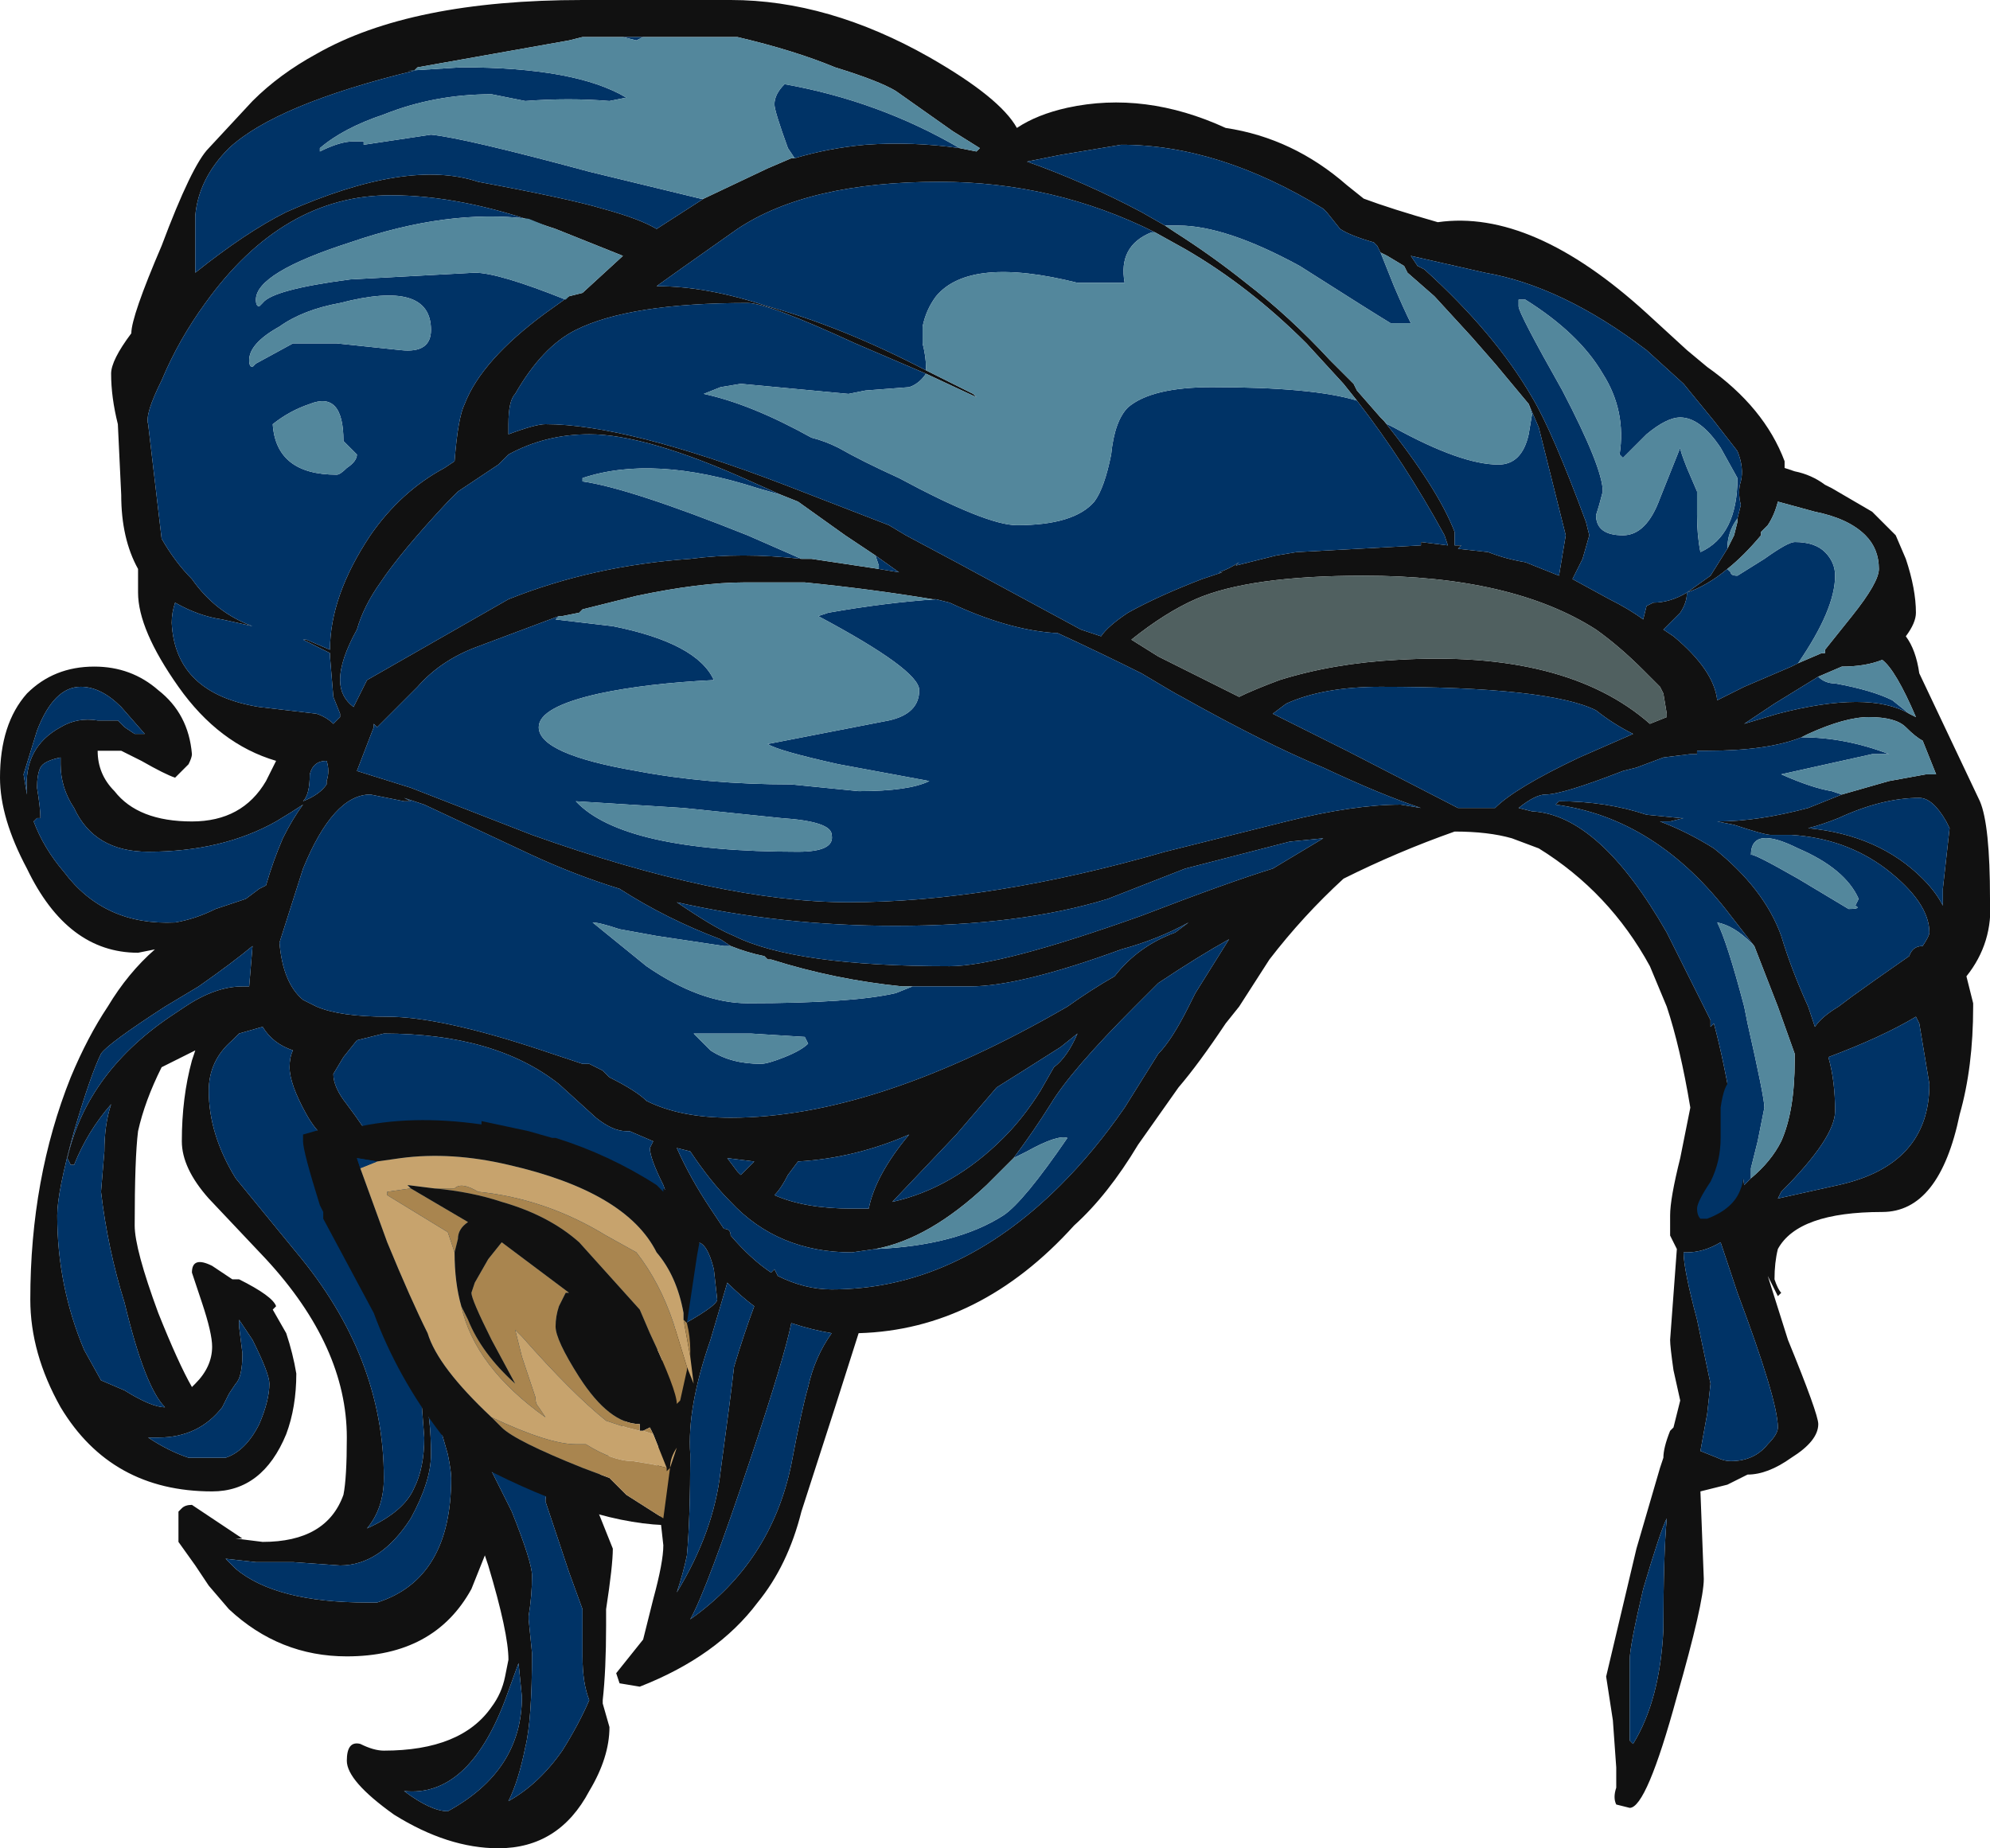 <?xml version="1.0" encoding="UTF-8" standalone="no"?>
<svg xmlns:ffdec="https://www.free-decompiler.com/flash" xmlns:xlink="http://www.w3.org/1999/xlink" ffdec:objectType="frame" height="192.15px" width="206.85px" xmlns="http://www.w3.org/2000/svg">
  <g transform="matrix(1.0, 0.0, 0.0, 1.0, 107.45, 142.45)">
    <use ffdec:characterId="221" height="27.45" transform="matrix(7.0, 0.0, 0.0, 7.0, -107.45, -142.45)" width="29.55" xlink:href="#shape0"/>
  </g>
  <defs>
    <g id="shape0" transform="matrix(1.0, 0.0, 0.0, 1.0, 15.35, 20.35)">
      <path d="M-6.1 -19.8 L-6.7 -19.8 -6.9 -19.75 -9.15 -19.35 -9.2 -19.3 Q-11.25 -18.8 -11.95 -18.15 -12.4 -17.7 -12.45 -17.15 L-12.45 -16.3 Q-11.7 -16.9 -11.1 -17.2 -9.3 -18.0 -8.25 -17.65 -6.9 -17.4 -6.4 -17.25 -5.85 -17.1 -5.6 -16.95 L-4.9 -17.4 -3.95 -17.85 -3.6 -18.0 -3.55 -18.0 Q-3.05 -18.15 -2.5 -18.2 -1.8 -18.25 -1.1 -18.15 L-0.85 -18.1 -0.8 -18.15 -1.2 -18.4 -2.05 -19.0 Q-2.3 -19.15 -2.95 -19.35 -3.55 -19.6 -4.4 -19.8 L-5.8 -19.8 -6.1 -19.8 M-7.25 -17.0 Q-8.5 -17.45 -9.55 -17.45 -11.15 -17.45 -12.3 -15.85 -12.7 -15.3 -12.95 -14.7 -13.2 -14.2 -13.15 -14.05 L-12.95 -12.35 Q-12.75 -12.0 -12.5 -11.75 -12.15 -11.25 -11.6 -11.05 L-12.05 -11.15 Q-12.4 -11.2 -12.75 -11.4 -12.8 -11.25 -12.8 -11.1 -12.75 -10.05 -11.5 -9.85 L-10.65 -9.75 Q-10.5 -9.7 -10.4 -9.6 L-10.3 -9.7 -10.3 -9.75 -10.4 -10.0 -10.45 -10.6 -10.45 -10.65 -10.85 -10.85 -10.8 -10.85 -10.45 -10.7 Q-10.45 -11.5 -9.85 -12.4 -9.4 -13.05 -8.75 -13.4 L-8.6 -13.5 Q-8.55 -14.15 -8.45 -14.35 -8.2 -15.0 -7.25 -15.7 L-6.9 -15.95 -6.7 -16.0 -6.1 -16.55 -7.1 -16.95 -7.25 -17.0 M-1.6 -14.8 L-2.65 -15.25 Q-3.95 -15.85 -4.25 -15.85 -6.0 -15.85 -6.8 -15.45 -7.3 -15.2 -7.7 -14.5 -7.8 -14.4 -7.8 -14.05 L-7.8 -13.9 Q-7.4 -14.05 -7.25 -14.05 -6.05 -14.05 -3.7 -13.15 L-2.15 -12.55 -1.9 -12.4 -1.15 -12.0 0.7 -11.0 1.0 -10.9 Q1.1 -11.05 1.4 -11.25 1.85 -11.5 2.5 -11.75 L2.8 -11.85 2.75 -11.85 Q2.9 -11.9 3.05 -12.0 L3.0 -11.95 3.6 -12.1 3.9 -12.15 5.75 -12.25 5.75 -12.3 6.15 -12.25 6.1 -12.4 Q5.5 -13.5 4.8 -14.4 L4.6 -14.65 4.05 -15.25 Q3.2 -16.1 2.25 -16.65 L1.8 -16.9 Q0.3 -17.65 -1.4 -17.65 -3.35 -17.65 -4.4 -16.95 L-5.25 -16.35 -5.6 -16.1 Q-4.85 -16.1 -3.95 -15.8 -2.85 -15.5 -1.6 -14.85 L-0.9 -14.5 -0.85 -14.45 -1.6 -14.8 M-6.6 1.9 L-6.45 2.15 -6.25 2.65 Q-6.25 2.9 -6.35 3.55 L-6.35 3.8 Q-6.35 4.45 -6.4 4.9 L-6.4 4.95 -6.3 5.3 Q-6.3 5.75 -6.6 6.25 -7.05 7.1 -7.95 7.1 -8.7 7.1 -9.5 6.6 -10.2 6.1 -10.2 5.8 -10.2 5.5 -10.0 5.55 -9.8 5.65 -9.65 5.65 -8.5 5.65 -8.05 5.0 -7.9 4.8 -7.85 4.55 L-7.8 4.3 Q-7.8 3.9 -8.1 2.9 L-8.15 2.75 Q-8.25 3.0 -8.35 3.25 -8.9 4.25 -10.2 4.25 -11.2 4.25 -11.95 3.55 L-12.25 3.2 -12.45 2.9 -12.7 2.55 -12.7 2.1 -12.65 2.05 Q-12.6 2.0 -12.5 2.0 L-11.75 2.5 -11.85 2.5 -11.45 2.55 Q-10.5 2.55 -10.25 1.85 -10.2 1.6 -10.2 1.0 -10.2 -0.35 -11.4 -1.65 L-12.25 -2.55 Q-12.65 -3.0 -12.65 -3.4 -12.65 -4.05 -12.5 -4.6 L-12.45 -4.75 -12.95 -4.5 Q-13.2 -4.0 -13.3 -3.55 -13.35 -3.15 -13.35 -2.15 -13.35 -1.8 -13.0 -0.85 -12.7 -0.1 -12.5 0.25 L-12.45 0.2 Q-12.2 -0.05 -12.2 -0.35 -12.2 -0.55 -12.35 -1.0 L-12.5 -1.45 Q-12.5 -1.7 -12.2 -1.55 L-11.9 -1.35 -11.8 -1.35 Q-11.3 -1.1 -11.25 -0.95 L-11.3 -0.9 -11.1 -0.55 Q-11.0 -0.25 -10.95 0.05 -10.95 0.55 -11.1 0.95 -11.45 1.8 -12.2 1.8 -13.7 1.8 -14.45 0.55 -14.9 -0.25 -14.9 -1.05 -14.9 -2.85 -14.3 -4.35 -14.05 -4.95 -13.75 -5.4 -13.45 -5.9 -13.05 -6.25 L-13.3 -6.2 Q-14.35 -6.2 -14.95 -7.45 -15.35 -8.2 -15.35 -8.8 -15.35 -9.6 -14.95 -10.05 -14.55 -10.45 -13.95 -10.45 -13.4 -10.45 -13.0 -10.1 -12.55 -9.75 -12.5 -9.15 -12.5 -9.1 -12.55 -9.0 L-12.75 -8.8 Q-12.9 -8.85 -13.25 -9.05 L-13.55 -9.2 -13.9 -9.2 Q-13.9 -8.85 -13.65 -8.6 -13.3 -8.15 -12.5 -8.15 -11.75 -8.15 -11.4 -8.75 L-11.25 -9.05 Q-12.1 -9.3 -12.7 -10.15 -13.3 -11.0 -13.3 -11.55 -13.3 -11.75 -13.3 -11.9 -13.55 -12.35 -13.55 -13.0 L-13.6 -14.05 Q-13.7 -14.45 -13.7 -14.8 -13.7 -15.0 -13.4 -15.4 -13.4 -15.65 -12.95 -16.7 -12.5 -17.9 -12.25 -18.15 L-11.6 -18.85 Q-11.2 -19.25 -10.65 -19.55 -9.25 -20.35 -6.7 -20.35 L-4.5 -20.35 Q-3.05 -20.35 -1.55 -19.5 -0.5 -18.9 -0.25 -18.45 0.05 -18.65 0.5 -18.75 1.65 -19.0 2.85 -18.45 3.85 -18.3 4.65 -17.6 L4.9 -17.4 Q5.3 -17.25 6.0 -17.05 7.4 -17.25 9.1 -15.7 L9.7 -15.15 10.0 -14.9 Q10.85 -14.3 11.15 -13.5 L11.15 -13.4 11.3 -13.35 Q11.55 -13.3 11.75 -13.15 L11.85 -13.1 12.45 -12.75 12.8 -12.4 12.95 -12.05 Q13.1 -11.6 13.1 -11.25 13.1 -11.1 12.95 -10.9 13.1 -10.7 13.15 -10.35 L14.05 -8.45 Q14.2 -8.1 14.2 -7.0 14.25 -6.35 13.85 -5.85 13.9 -5.65 13.95 -5.45 L13.95 -5.4 Q13.95 -4.5 13.75 -3.8 13.45 -2.35 12.6 -2.35 11.35 -2.35 11.05 -1.8 11.0 -1.6 11.0 -1.35 11.05 -1.2 11.1 -1.15 L11.05 -1.1 10.9 -1.4 11.2 -0.45 Q11.65 0.65 11.65 0.8 11.65 1.05 11.25 1.3 10.9 1.55 10.6 1.55 L10.3 1.7 9.9 1.8 9.95 3.1 Q9.95 3.45 9.55 4.85 9.1 6.5 8.85 6.5 L8.65 6.45 Q8.6 6.35 8.65 6.2 L8.65 5.9 8.6 5.2 8.5 4.55 8.95 2.65 9.3 1.45 9.35 1.3 Q9.35 1.15 9.45 0.9 L9.5 0.85 9.6 0.45 9.5 0.0 Q9.45 -0.35 9.45 -0.45 L9.55 -1.8 Q9.5 -1.9 9.45 -2.0 9.45 -2.15 9.45 -2.3 9.45 -2.55 9.6 -3.15 L9.75 -3.9 Q9.6 -4.8 9.4 -5.4 L9.15 -6.0 Q8.55 -7.1 7.5 -7.75 L7.1 -7.9 Q6.75 -8.0 6.25 -8.0 5.4 -7.7 4.6 -7.3 4.0 -6.75 3.5 -6.1 L3.05 -5.4 2.85 -5.15 Q2.45 -4.55 2.15 -4.2 L1.55 -3.35 Q1.1 -2.6 0.6 -2.15 -0.8 -0.6 -2.6 -0.55 L-2.95 0.55 -3.45 2.1 Q-3.65 2.9 -4.1 3.45 -4.7 4.25 -5.85 4.7 L-6.15 4.65 -6.2 4.5 -5.8 4.0 -5.65 3.4 Q-5.5 2.85 -5.5 2.6 L-5.6 1.7 -5.5 -0.5 -5.35 -0.6 Q-4.7 -0.95 -4.7 -1.05 L-4.75 -1.5 Q-4.85 -1.9 -5.0 -1.9 L-5.05 -1.9 Q-5.35 -2.3 -5.5 -2.75 -5.7 -3.15 -5.7 -3.3 L-5.65 -3.4 -6.0 -3.55 -6.05 -3.55 Q-6.25 -3.55 -6.5 -3.75 L-7.05 -4.25 Q-8.0 -5.0 -9.65 -5.0 L-10.05 -4.9 -10.25 -4.65 -10.4 -4.4 Q-10.4 -4.2 -10.2 -3.95 -9.9 -3.55 -9.8 -3.35 L-10.15 -3.25 Q-10.55 -3.35 -10.8 -3.8 -11.05 -4.25 -11.05 -4.5 -11.05 -4.65 -11.0 -4.75 -11.3 -4.85 -11.45 -5.1 L-11.8 -5.0 -11.9 -4.9 Q-12.25 -4.6 -12.25 -4.15 -12.25 -3.5 -11.85 -2.85 L-10.95 -1.75 Q-9.65 -0.2 -9.65 1.6 -9.65 2.05 -9.9 2.35 -9.35 2.1 -9.2 1.75 -9.05 1.45 -9.05 1.0 L-9.1 0.35 -9.05 0.35 Q-8.95 0.7 -8.95 1.25 -8.95 1.65 -9.25 2.2 -9.7 2.9 -10.3 2.9 L-11.0 2.85 -11.55 2.85 -12.0 2.8 -11.85 2.95 Q-11.25 3.45 -9.9 3.45 L-9.75 3.45 Q-8.65 3.1 -8.65 1.6 -8.65 1.5 -8.7 1.25 L-8.8 0.9 -8.05 1.5 Q-7.95 1.7 -7.75 2.1 -7.45 2.85 -7.45 3.05 -7.45 3.35 -7.5 3.65 L-7.5 3.7 -7.45 4.2 Q-7.45 5.2 -7.55 5.6 -7.65 6.1 -7.8 6.4 -7.35 6.15 -7.0 5.65 -6.75 5.25 -6.6 4.9 -6.7 4.65 -6.7 4.25 L-6.7 3.55 -6.9 3.0 -7.25 1.95 Q-7.25 1.7 -7.0 1.7 L-6.6 1.9 M-15.0 -8.85 L-14.95 -8.55 -14.95 -8.6 Q-15.0 -9.25 -14.45 -9.55 -14.2 -9.7 -13.9 -9.65 L-13.6 -9.65 -13.5 -9.55 -13.35 -9.45 -13.2 -9.45 -13.55 -9.85 Q-13.85 -10.15 -14.15 -10.15 -14.55 -10.15 -14.8 -9.5 L-15.0 -8.85 M-14.8 -8.2 L-14.85 -8.15 Q-14.7 -7.75 -14.4 -7.4 -13.8 -6.6 -12.75 -6.65 -12.45 -6.7 -12.15 -6.85 L-11.7 -7.0 -11.5 -7.15 -11.4 -7.2 Q-11.3 -7.55 -11.15 -7.9 -11.0 -8.2 -10.85 -8.4 -11.0 -8.3 -11.25 -8.15 -12.05 -7.7 -13.15 -7.7 -13.95 -7.7 -14.25 -8.35 -14.45 -8.65 -14.45 -9.0 L-14.45 -9.1 Q-14.7 -9.05 -14.75 -8.95 -14.8 -8.85 -14.8 -8.65 -14.75 -8.35 -14.75 -8.2 L-14.8 -8.2 M-12.6 -5.4 Q-12.15 -5.7 -11.75 -5.7 L-11.65 -5.7 -11.6 -6.3 Q-11.9 -6.05 -12.4 -5.7 L-12.9 -5.4 Q-13.75 -4.85 -13.85 -4.7 -14.0 -4.4 -14.25 -3.55 -14.5 -2.65 -14.5 -2.3 -14.5 -1.25 -14.1 -0.3 L-13.85 0.15 -13.5 0.3 Q-13.1 0.55 -12.9 0.55 -13.2 0.25 -13.5 -1.0 -13.75 -1.8 -13.85 -2.65 L-13.8 -3.25 Q-13.8 -3.65 -13.7 -3.95 -14.05 -3.55 -14.25 -3.05 L-14.3 -3.05 -14.35 -3.15 Q-14.05 -4.45 -12.75 -5.3 L-12.6 -5.4 M-11.75 -0.25 Q-11.75 0.1 -11.85 0.2 L-11.95 0.35 -12.05 0.55 Q-12.4 1.0 -13.0 1.0 L-13.15 1.0 Q-12.85 1.2 -12.55 1.3 L-12.0 1.3 Q-11.7 1.2 -11.5 0.8 -11.35 0.45 -11.35 0.2 -11.35 0.05 -11.6 -0.45 L-11.8 -0.75 -11.8 -0.65 -11.75 -0.25 M-2.3 -11.9 L-2.0 -11.85 -2.35 -12.1 -2.8 -12.4 -3.5 -12.9 -3.75 -13.0 -4.2 -13.2 Q-5.75 -13.9 -6.6 -13.9 -7.25 -13.9 -7.8 -13.6 L-7.95 -13.45 -8.55 -13.05 -8.7 -12.9 Q-9.4 -12.15 -9.7 -11.7 -9.95 -11.35 -10.05 -11.0 -10.3 -10.55 -10.3 -10.25 -10.3 -10.0 -10.1 -9.85 L-9.9 -10.25 -7.8 -11.45 Q-6.55 -11.95 -5.1 -12.05 -4.35 -12.15 -3.45 -12.05 L-3.3 -12.05 -2.3 -11.9 M-7.05 -11.2 L-8.25 -10.75 Q-8.8 -10.55 -9.15 -10.15 -9.6 -9.7 -9.75 -9.55 L-9.8 -9.6 -9.8 -9.55 -10.05 -8.9 -9.25 -8.65 -7.45 -7.95 Q-4.65 -6.95 -2.75 -6.95 -0.65 -6.95 1.95 -7.7 L3.75 -8.15 Q4.75 -8.4 5.45 -8.4 L5.75 -8.35 Q5.15 -8.55 4.3 -8.95 3.45 -9.3 2.2 -10.0 2.1 -10.05 1.6 -10.35 1.0 -10.65 0.35 -10.95 L0.3 -10.95 Q-0.4 -11.0 -1.25 -11.4 L-1.45 -11.45 -1.5 -11.45 Q-2.4 -11.6 -3.4 -11.7 L-4.3 -11.7 Q-4.95 -11.7 -5.9 -11.5 L-6.7 -11.3 -6.75 -11.25 -7.0 -11.2 -7.05 -11.2 M-10.5 -8.75 Q-10.45 -8.9 -10.5 -9.05 -10.7 -9.05 -10.75 -8.85 -10.75 -8.55 -10.85 -8.45 -10.6 -8.55 -10.5 -8.7 L-10.5 -8.75 M-4.5 -6.3 L-4.65 -6.4 Q-5.45 -6.7 -6.15 -7.15 -6.8 -7.35 -7.45 -7.65 L-9.05 -8.4 -9.35 -8.5 -9.25 -8.45 -9.35 -8.45 -9.85 -8.55 Q-10.4 -8.55 -10.85 -7.45 L-11.2 -6.35 Q-11.15 -5.75 -10.85 -5.5 L-10.65 -5.4 Q-10.3 -5.25 -9.6 -5.25 -8.8 -5.25 -7.3 -4.75 L-6.7 -4.55 -6.6 -4.55 -6.4 -4.45 -6.3 -4.35 Q-5.9 -4.15 -5.75 -4.0 -5.25 -3.75 -4.5 -3.75 -2.35 -3.75 0.5 -5.4 0.85 -5.65 1.2 -5.85 1.55 -6.3 2.1 -6.5 L2.3 -6.65 Q1.85 -6.4 1.3 -6.25 -0.2 -5.7 -0.95 -5.7 L-1.95 -5.7 Q-2.95 -5.8 -3.9 -6.1 L-3.95 -6.1 -4.0 -6.15 Q-4.25 -6.2 -4.5 -6.3 M-4.45 -6.45 Q-3.55 -6.0 -1.25 -6.0 -0.5 -6.0 1.6 -6.75 2.9 -7.25 3.55 -7.45 L4.3 -7.9 3.8 -7.85 2.25 -7.45 1.1 -7.0 Q-0.2 -6.6 -2.05 -6.6 -3.75 -6.6 -5.3 -6.95 L-5.15 -6.85 Q-4.7 -6.55 -4.45 -6.45 M-3.85 -2.6 Q-3.4 -2.4 -2.7 -2.4 L-2.45 -2.4 Q-2.35 -2.9 -1.85 -3.5 -2.65 -3.15 -3.5 -3.1 L-3.65 -2.9 Q-3.75 -2.7 -3.85 -2.6 M-4.4 -2.95 L-4.35 -2.9 -4.15 -3.1 -4.55 -3.15 -4.4 -2.95 M-2.35 -1.8 L-2.7 -1.75 Q-3.8 -1.75 -4.5 -2.5 -4.8 -2.8 -5.1 -3.25 L-5.3 -3.3 Q-5.1 -2.85 -4.8 -2.4 L-4.6 -2.1 Q-4.5 -2.1 -4.5 -2.0 -4.2 -1.65 -3.9 -1.45 L-3.85 -1.5 -3.8 -1.4 Q-3.4 -1.2 -3.0 -1.2 -1.15 -1.2 0.4 -2.75 0.9 -3.25 1.35 -3.9 L1.85 -4.7 Q2.05 -4.9 2.3 -5.4 L2.4 -5.6 2.9 -6.4 Q2.45 -6.15 1.85 -5.75 L1.5 -5.4 Q0.55 -4.45 0.25 -3.95 0.0 -3.55 -0.3 -3.15 L-0.7 -2.75 Q-1.55 -1.95 -2.35 -1.8 M-4.8 -0.45 Q-5.15 0.55 -5.1 1.25 -5.1 2.2 -5.15 2.75 -5.2 3.0 -5.3 3.3 -4.75 2.4 -4.65 1.5 -4.5 0.4 -4.45 -0.05 -4.3 -0.55 -4.15 -0.95 -4.35 -1.1 -4.55 -1.3 L-4.8 -0.45 M-3.6 -0.7 Q-3.7 -0.2 -4.2 1.3 -4.85 3.25 -5.1 3.7 -3.9 2.85 -3.6 1.4 -3.45 0.6 -3.35 0.25 -3.25 -0.2 -3.0 -0.55 -3.3 -0.6 -3.6 -0.7 M-2.1 -2.5 Q-1.2 -2.7 -0.45 -3.45 -0.15 -3.75 0.1 -4.15 L0.3 -4.5 Q0.5 -4.65 0.65 -5.0 L0.4 -4.8 Q-0.15 -4.45 -0.55 -4.2 L-1.15 -3.5 -2.1 -2.5 M5.15 -16.6 L5.1 -16.7 5.05 -16.75 Q4.7 -16.85 4.55 -16.95 L4.35 -17.2 4.3 -17.25 Q2.75 -18.2 1.3 -18.2 L0.4 -18.05 -0.1 -17.95 Q0.75 -17.65 1.6 -17.2 L1.95 -17.0 2.1 -16.9 Q2.65 -16.55 3.15 -16.15 3.8 -15.65 4.4 -15.0 L4.75 -14.65 4.8 -14.55 5.15 -14.15 5.2 -14.1 Q6.0 -13.1 6.25 -12.45 L6.25 -12.25 6.35 -12.25 6.3 -12.2 6.75 -12.15 Q7.0 -12.05 7.3 -12.0 L7.8 -11.8 7.9 -12.4 7.5 -14.0 7.35 -14.35 6.85 -14.95 6.5 -15.35 5.95 -15.95 5.55 -16.3 5.5 -16.4 5.25 -16.55 5.15 -16.6 M10.45 -12.65 L10.5 -12.85 Q10.45 -13.05 10.5 -13.2 10.55 -13.4 10.45 -13.65 L10.1 -14.1 9.65 -14.65 9.1 -15.15 Q7.85 -16.1 6.7 -16.3 L5.6 -16.55 5.7 -16.4 5.8 -16.35 Q6.85 -15.4 7.4 -14.45 7.7 -13.95 8.2 -12.6 L8.25 -12.4 8.15 -12.05 8.0 -11.75 8.55 -11.45 Q8.85 -11.3 9.05 -11.15 L9.1 -11.35 9.2 -11.4 Q9.45 -11.4 9.7 -11.55 9.7 -11.4 9.6 -11.25 L9.35 -11.0 9.5 -10.9 Q10.1 -10.4 10.15 -9.95 L10.55 -10.15 11.25 -10.45 11.35 -10.5 11.7 -10.65 11.75 -10.65 11.75 -10.7 12.15 -11.2 Q12.55 -11.7 12.55 -11.9 12.55 -12.2 12.35 -12.4 12.1 -12.65 11.6 -12.75 L11.05 -12.9 Q11.0 -12.7 10.9 -12.55 L10.8 -12.45 10.8 -12.4 Q10.55 -12.1 10.3 -11.9 10.0 -11.65 9.7 -11.55 L10.05 -11.8 10.3 -12.2 10.4 -12.4 10.45 -12.6 10.45 -12.65 M8.45 -12.25 L8.45 -12.25 M6.85 -8.35 Q7.15 -8.65 8.1 -9.1 L8.9 -9.45 Q8.6 -9.6 8.35 -9.8 7.65 -10.15 5.15 -10.15 4.3 -10.15 3.75 -9.9 L3.55 -9.75 4.65 -9.2 6.3 -8.35 6.85 -8.35 M10.7 -6.3 L10.35 -6.75 Q9.25 -8.2 7.75 -8.4 L7.8 -8.45 Q8.5 -8.45 9.1 -8.25 L9.6 -8.2 9.65 -8.2 9.45 -8.15 9.3 -8.15 Q9.7 -8.0 10.1 -7.75 10.85 -7.15 11.1 -6.45 11.25 -5.95 11.5 -5.4 L11.6 -5.1 Q11.7 -5.25 11.95 -5.4 L12.15 -5.55 12.5 -5.8 13.0 -6.15 Q13.05 -6.3 13.2 -6.3 13.3 -6.45 13.3 -6.5 13.3 -6.95 12.65 -7.45 12.05 -7.9 11.25 -7.95 L10.95 -7.95 Q10.85 -7.95 10.4 -8.1 L10.15 -8.15 Q10.75 -8.15 11.5 -8.35 L12.0 -8.55 12.7 -8.75 13.25 -8.85 13.4 -8.85 13.2 -9.35 Q13.1 -9.4 12.95 -9.55 12.8 -9.7 12.4 -9.7 12.05 -9.7 11.5 -9.45 L11.4 -9.4 Q10.9 -9.2 10.0 -9.2 L9.85 -9.2 9.85 -9.15 9.75 -9.15 9.35 -9.1 8.95 -8.95 8.75 -8.9 Q7.85 -8.55 7.6 -8.55 7.45 -8.55 7.2 -8.35 L7.4 -8.3 Q8.4 -8.25 9.4 -6.5 L10.05 -5.2 10.05 -5.1 10.1 -5.15 Q10.25 -4.6 10.4 -3.7 L10.55 -2.75 10.65 -2.85 Q10.95 -3.1 11.1 -3.4 11.3 -3.85 11.3 -4.6 L11.3 -4.7 11.05 -5.4 10.7 -6.3 M11.65 -10.3 L11.0 -9.9 10.55 -9.6 11.05 -9.75 Q12.4 -10.1 13.0 -9.75 L13.1 -9.7 Q12.8 -10.4 12.6 -10.55 12.35 -10.45 12.0 -10.45 L11.65 -10.3 M9.35 -10.05 L9.3 -10.15 9.05 -10.4 Q8.7 -10.75 8.35 -11.0 7.1 -11.8 4.9 -11.8 3.2 -11.8 2.4 -11.45 1.95 -11.25 1.45 -10.85 L1.85 -10.6 3.05 -10.0 Q3.25 -10.1 3.65 -10.25 4.45 -10.5 5.4 -10.55 7.9 -10.7 9.15 -9.6 L9.4 -9.7 9.4 -9.75 9.35 -10.05 M11.05 -2.55 L11.95 -2.75 Q13.3 -3.05 13.3 -4.25 L13.15 -5.15 13.1 -5.25 Q12.6 -4.95 11.8 -4.65 11.9 -4.3 11.9 -3.85 11.9 -3.45 11.1 -2.65 L11.05 -2.55 M9.65 -1.75 Q9.65 -1.5 9.85 -0.75 L10.05 0.2 10.0 0.65 9.9 1.2 10.15 1.3 Q10.25 1.35 10.35 1.35 10.7 1.35 10.9 1.1 11.05 0.95 11.05 0.85 11.05 0.45 10.45 -1.15 L10.2 -1.9 Q9.95 -1.75 9.7 -1.75 L9.65 -1.75 M13.6 -8.05 L13.55 -8.15 Q13.35 -8.5 13.15 -8.5 12.6 -8.5 11.95 -8.2 11.7 -8.1 11.5 -8.05 12.55 -7.95 13.2 -7.3 13.4 -7.1 13.5 -6.9 L13.5 -7.15 13.6 -8.05 M9.05 3.25 Q8.85 4.1 8.85 4.3 L8.85 5.5 8.9 5.55 Q9.3 4.9 9.35 3.85 9.35 2.75 9.4 2.2 9.3 2.4 9.05 3.25 M-8.7 6.55 Q-7.6 5.95 -7.6 4.85 L-7.65 4.35 -7.85 4.9 Q-8.4 6.35 -9.35 6.25 -8.95 6.55 -8.7 6.55" fill="#111111" fill-rule="evenodd" stroke="none"/>
      <path d="M-9.2 -19.3 L-9.3 -19.3 -8.5 -19.35 Q-6.8 -19.35 -6.05 -18.9 L-6.3 -18.85 Q-6.9 -18.9 -7.55 -18.85 L-8.05 -18.95 Q-8.9 -18.95 -9.65 -18.65 -10.25 -18.45 -10.6 -18.15 L-10.6 -18.1 Q-10.3 -18.25 -10.1 -18.25 L-9.95 -18.25 -9.95 -18.2 -8.95 -18.35 Q-8.45 -18.3 -6.6 -17.8 L-4.95 -17.4 -4.9 -17.4 -5.6 -16.95 Q-5.85 -17.1 -6.4 -17.25 -6.9 -17.4 -8.25 -17.65 -9.3 -18.0 -11.1 -17.2 -11.7 -16.9 -12.45 -16.3 L-12.45 -17.15 Q-12.4 -17.7 -11.95 -18.15 -11.25 -18.8 -9.2 -19.3 M-3.55 -18.0 L-3.65 -18.15 Q-3.85 -18.7 -3.85 -18.8 -3.85 -18.95 -3.7 -19.1 -2.3 -18.85 -1.1 -18.15 -1.8 -18.25 -2.5 -18.2 -3.05 -18.15 -3.55 -18.0 M-5.8 -19.8 L-5.9 -19.75 -6.1 -19.8 -5.8 -19.8 M-7.25 -17.0 L-7.5 -17.1 Q-8.7 -17.25 -10.15 -16.75 -11.55 -16.3 -11.55 -15.9 -11.55 -15.8 -11.5 -15.8 L-11.45 -15.85 Q-11.3 -16.05 -10.15 -16.2 L-8.3 -16.3 Q-7.95 -16.3 -6.95 -15.9 L-6.9 -15.95 -7.25 -15.7 Q-8.2 -15.0 -8.45 -14.35 -8.55 -14.15 -8.6 -13.5 L-8.75 -13.4 Q-9.4 -13.05 -9.85 -12.4 -10.45 -11.5 -10.45 -10.7 L-10.8 -10.85 -10.85 -10.85 -10.45 -10.65 -10.45 -10.6 -10.4 -10.0 -10.3 -9.75 -10.3 -9.7 -10.4 -9.6 Q-10.5 -9.7 -10.65 -9.75 L-11.5 -9.85 Q-12.75 -10.05 -12.8 -11.1 -12.8 -11.25 -12.75 -11.4 -12.4 -11.2 -12.05 -11.15 L-11.6 -11.05 Q-12.15 -11.25 -12.5 -11.75 -12.75 -12.0 -12.95 -12.35 L-13.15 -14.05 Q-13.2 -14.2 -12.95 -14.7 -12.7 -15.3 -12.3 -15.85 -11.15 -17.45 -9.55 -17.45 -8.5 -17.45 -7.25 -17.0 M-10.3 -15.85 Q-10.85 -15.75 -11.2 -15.5 -11.65 -15.25 -11.65 -15.0 -11.65 -14.9 -11.6 -14.9 L-11.55 -14.95 -11.0 -15.25 -10.35 -15.25 -9.4 -15.15 Q-8.95 -15.1 -8.95 -15.45 -8.95 -16.2 -10.3 -15.85 M4.8 -14.4 Q5.5 -13.5 6.1 -12.4 L6.15 -12.25 5.75 -12.3 5.75 -12.25 3.9 -12.15 3.6 -12.1 3.0 -11.95 3.05 -12.0 Q2.9 -11.9 2.75 -11.85 L2.8 -11.85 2.5 -11.75 Q1.85 -11.5 1.4 -11.25 1.1 -11.05 1.0 -10.9 L0.7 -11.0 -1.15 -12.0 -1.9 -12.4 -2.15 -12.55 -3.7 -13.15 Q-6.05 -14.05 -7.25 -14.05 -7.4 -14.05 -7.8 -13.9 L-7.8 -14.05 Q-7.8 -14.4 -7.7 -14.5 -7.3 -15.2 -6.8 -15.45 -6.0 -15.85 -4.25 -15.85 -3.95 -15.85 -2.65 -15.25 L-1.6 -14.8 Q-1.7 -14.65 -1.85 -14.6 L-2.5 -14.55 -2.75 -14.5 -4.35 -14.65 -4.65 -14.6 -4.9 -14.5 Q-4.2 -14.35 -3.3 -13.85 -3.1 -13.8 -2.9 -13.7 -2.55 -13.5 -2.0 -13.25 -0.7 -12.55 -0.25 -12.55 0.6 -12.55 0.9 -12.9 1.05 -13.1 1.15 -13.6 1.2 -14.1 1.4 -14.3 1.75 -14.6 2.65 -14.6 4.15 -14.6 4.8 -14.4 M-1.6 -14.85 Q-2.85 -15.5 -3.95 -15.8 -4.85 -16.1 -5.6 -16.1 L-5.25 -16.35 -4.4 -16.95 Q-3.35 -17.65 -1.4 -17.65 0.3 -17.65 1.8 -16.9 L1.75 -16.9 Q1.25 -16.7 1.35 -16.15 L0.65 -16.15 Q-0.95 -16.55 -1.45 -15.95 -1.6 -15.75 -1.65 -15.5 L-1.65 -15.25 Q-1.6 -15.05 -1.6 -14.9 L-1.6 -14.85 M-5.5 -0.5 L-6.6 1.9 -7.0 1.7 Q-7.25 1.7 -7.25 1.95 L-6.9 3.0 -6.7 3.55 -6.7 4.25 Q-6.7 4.65 -6.6 4.9 -6.75 5.25 -7.0 5.65 -7.35 6.15 -7.8 6.4 -7.65 6.1 -7.55 5.6 -7.45 5.2 -7.45 4.2 L-7.5 3.7 -7.5 3.65 Q-7.45 3.35 -7.45 3.05 -7.45 2.85 -7.75 2.1 -7.95 1.7 -8.05 1.5 L-8.8 0.9 -8.7 1.25 Q-8.65 1.5 -8.65 1.6 -8.65 3.1 -9.75 3.45 L-9.9 3.45 Q-11.25 3.45 -11.85 2.95 L-12.0 2.8 -11.55 2.85 -11.0 2.85 -10.3 2.9 Q-9.7 2.9 -9.25 2.2 -8.95 1.65 -8.95 1.25 -8.95 0.7 -9.05 0.35 L-9.1 0.35 -9.05 1.0 Q-9.05 1.45 -9.2 1.75 -9.35 2.1 -9.9 2.35 -9.65 2.05 -9.65 1.6 -9.65 -0.2 -10.95 -1.75 L-11.85 -2.85 Q-12.25 -3.5 -12.25 -4.15 -12.25 -4.6 -11.9 -4.9 L-11.8 -5.0 -11.45 -5.1 Q-11.3 -4.85 -11.0 -4.75 -11.05 -4.65 -11.05 -4.5 -11.05 -4.25 -10.8 -3.8 -10.55 -3.35 -10.15 -3.25 L-9.8 -3.35 Q-9.9 -3.55 -10.2 -3.95 -10.4 -4.2 -10.4 -4.4 L-10.25 -4.65 -10.05 -4.9 -9.65 -5.0 Q-8.0 -5.0 -7.05 -4.25 L-6.5 -3.75 Q-6.25 -3.55 -6.05 -3.55 L-6.0 -3.55 -5.65 -3.4 -5.7 -3.3 Q-5.7 -3.15 -5.5 -2.75 -5.35 -2.3 -5.05 -1.9 L-5.0 -1.9 Q-4.85 -1.9 -4.75 -1.5 L-4.7 -1.05 Q-4.7 -0.95 -5.35 -0.6 L-5.5 -0.5 M-2.35 -12.1 L-2.0 -11.85 -2.3 -11.9 -2.3 -11.95 -2.35 -12.1 M-11.75 -0.25 L-11.8 -0.65 -11.8 -0.75 -11.6 -0.45 Q-11.35 0.05 -11.35 0.2 -11.35 0.45 -11.5 0.8 -11.7 1.2 -12.0 1.3 L-12.55 1.3 Q-12.85 1.2 -13.15 1.0 L-13.0 1.0 Q-12.4 1.0 -12.05 0.55 L-11.95 0.35 -11.85 0.2 Q-11.75 0.1 -11.75 -0.25 M-12.6 -5.4 L-12.75 -5.3 Q-14.05 -4.45 -14.35 -3.15 L-14.3 -3.05 -14.25 -3.05 Q-14.05 -3.55 -13.7 -3.95 -13.8 -3.65 -13.8 -3.25 L-13.85 -2.65 Q-13.75 -1.8 -13.5 -1.0 -13.2 0.25 -12.9 0.55 -13.1 0.55 -13.5 0.3 L-13.85 0.15 -14.1 -0.3 Q-14.5 -1.25 -14.5 -2.3 -14.5 -2.65 -14.25 -3.55 -14.0 -4.4 -13.85 -4.7 -13.75 -4.85 -12.9 -5.4 L-12.4 -5.7 Q-11.9 -6.05 -11.6 -6.3 L-11.65 -5.7 -11.75 -5.7 Q-12.15 -5.7 -12.6 -5.4 M-14.8 -8.2 L-14.75 -8.2 Q-14.75 -8.35 -14.8 -8.65 -14.8 -8.85 -14.75 -8.95 -14.7 -9.05 -14.45 -9.1 L-14.45 -9.0 Q-14.45 -8.65 -14.25 -8.35 -13.95 -7.7 -13.15 -7.7 -12.05 -7.7 -11.25 -8.15 -11.0 -8.3 -10.85 -8.4 -11.0 -8.2 -11.15 -7.9 -11.3 -7.55 -11.4 -7.2 L-11.5 -7.15 -11.7 -7.0 -12.15 -6.85 Q-12.45 -6.7 -12.75 -6.65 -13.8 -6.6 -14.4 -7.4 -14.7 -7.75 -14.85 -8.15 L-14.8 -8.2 M-15.0 -8.85 L-14.8 -9.5 Q-14.55 -10.15 -14.15 -10.15 -13.85 -10.15 -13.55 -9.85 L-13.2 -9.45 -13.35 -9.45 -13.5 -9.55 -13.6 -9.65 -13.9 -9.65 Q-14.2 -9.7 -14.45 -9.55 -15.0 -9.25 -14.95 -8.6 L-14.95 -8.55 -15.0 -8.85 M-3.45 -12.05 Q-4.35 -12.15 -5.1 -12.05 -6.55 -11.95 -7.8 -11.45 L-9.9 -10.25 -10.1 -9.85 Q-10.3 -10.0 -10.3 -10.25 -10.3 -10.55 -10.05 -11.0 -9.95 -11.35 -9.7 -11.7 -9.4 -12.15 -8.7 -12.9 L-8.55 -13.05 -7.95 -13.45 -7.8 -13.6 Q-7.25 -13.9 -6.6 -13.9 -5.75 -13.9 -4.2 -13.2 L-3.75 -13.0 -4.1 -13.1 Q-5.65 -13.6 -6.7 -13.25 L-6.7 -13.2 Q-6.0 -13.1 -4.25 -12.4 L-3.45 -12.05 M-1.45 -11.45 L-1.25 -11.4 Q-0.4 -11.0 0.3 -10.95 L0.35 -10.95 Q1.0 -10.65 1.6 -10.35 2.1 -10.05 2.2 -10.0 3.45 -9.3 4.3 -8.95 5.15 -8.55 5.75 -8.35 L5.45 -8.4 Q4.75 -8.4 3.75 -8.15 L1.95 -7.7 Q-0.65 -6.95 -2.75 -6.95 -4.65 -6.95 -7.45 -7.95 L-9.25 -8.65 -10.05 -8.9 -9.8 -9.55 -9.8 -9.6 -9.75 -9.55 Q-9.6 -9.7 -9.15 -10.15 -8.8 -10.55 -8.25 -10.75 L-7.05 -11.2 -7.1 -11.15 -6.25 -11.05 Q-5.0 -10.8 -4.75 -10.25 -5.75 -10.2 -6.45 -10.05 -7.35 -9.85 -7.35 -9.55 -7.35 -9.15 -5.9 -8.9 -4.85 -8.7 -3.6 -8.7 L-2.6 -8.6 Q-1.85 -8.6 -1.55 -8.75 L-2.9 -9.0 Q-3.8 -9.2 -3.95 -9.3 L-2.15 -9.65 Q-1.7 -9.75 -1.7 -10.1 -1.7 -10.4 -3.2 -11.2 L-3.05 -11.25 Q-2.2 -11.4 -1.45 -11.45 M-10.35 -13.3 Q-10.3 -13.3 -10.2 -13.4 -10.05 -13.5 -10.05 -13.6 L-10.25 -13.8 Q-10.25 -14.55 -10.75 -14.35 -11.05 -14.25 -11.3 -14.05 -11.25 -13.3 -10.35 -13.3 M-3.0 -7.95 Q-3.0 -8.15 -3.75 -8.2 L-5.2 -8.35 -6.8 -8.45 Q-6.1 -7.7 -3.5 -7.7 -2.95 -7.7 -3.0 -7.95 M-10.5 -8.75 L-10.5 -8.7 Q-10.6 -8.55 -10.85 -8.45 -10.75 -8.55 -10.75 -8.85 -10.7 -9.05 -10.5 -9.05 -10.45 -8.9 -10.5 -8.75 M-1.95 -5.7 L-0.95 -5.7 Q-0.2 -5.7 1.3 -6.25 1.85 -6.4 2.3 -6.65 L2.1 -6.5 Q1.55 -6.3 1.2 -5.85 0.85 -5.65 0.5 -5.4 -2.35 -3.75 -4.5 -3.75 -5.25 -3.75 -5.75 -4.0 -5.9 -4.15 -6.3 -4.35 L-6.4 -4.45 -6.6 -4.55 -6.7 -4.55 -7.3 -4.75 Q-8.8 -5.25 -9.6 -5.25 -10.3 -5.25 -10.65 -5.4 L-10.85 -5.5 Q-11.15 -5.75 -11.2 -6.35 L-10.85 -7.45 Q-10.4 -8.55 -9.85 -8.55 L-9.35 -8.45 -9.25 -8.45 -9.35 -8.5 -9.05 -8.4 -7.45 -7.65 Q-6.8 -7.35 -6.15 -7.15 -5.45 -6.7 -4.65 -6.4 L-4.5 -6.3 -4.6 -6.3 -5.6 -6.45 -6.15 -6.55 Q-6.45 -6.65 -6.55 -6.65 L-5.75 -6.0 Q-4.95 -5.45 -4.25 -5.45 -2.7 -5.45 -2.05 -5.6 L-1.8 -5.7 -1.95 -5.7 M-4.45 -6.45 Q-4.7 -6.55 -5.15 -6.85 L-5.3 -6.95 Q-3.75 -6.6 -2.05 -6.6 -0.2 -6.6 1.1 -7.0 L2.25 -7.45 3.8 -7.85 4.3 -7.9 3.55 -7.45 Q2.9 -7.25 1.6 -6.75 -0.5 -6.0 -1.25 -6.0 -3.55 -6.0 -4.45 -6.45 M-5.05 -5.0 Q-4.95 -4.9 -4.8 -4.75 -4.5 -4.55 -4.05 -4.55 -3.95 -4.55 -3.7 -4.65 -3.45 -4.75 -3.35 -4.85 L-3.4 -4.95 -4.2 -5.0 -5.05 -5.0 M-0.3 -3.15 Q0.0 -3.55 0.25 -3.95 0.55 -4.45 1.5 -5.4 L1.85 -5.75 Q2.45 -6.15 2.9 -6.4 L2.4 -5.6 2.3 -5.4 Q2.05 -4.9 1.85 -4.7 L1.35 -3.9 Q0.9 -3.25 0.4 -2.75 -1.15 -1.2 -3.0 -1.2 -3.4 -1.2 -3.8 -1.4 L-3.85 -1.5 -3.9 -1.45 Q-4.2 -1.65 -4.5 -2.0 -4.5 -2.1 -4.6 -2.1 L-4.8 -2.4 Q-5.1 -2.85 -5.3 -3.3 L-5.1 -3.25 Q-4.8 -2.8 -4.5 -2.5 -3.8 -1.75 -2.7 -1.75 L-2.35 -1.8 Q-1.15 -1.85 -0.45 -2.3 -0.15 -2.5 0.5 -3.45 0.35 -3.5 -0.1 -3.25 L-0.3 -3.15 M-4.4 -2.95 L-4.55 -3.15 -4.15 -3.1 -4.35 -2.9 -4.4 -2.95 M-3.85 -2.6 Q-3.75 -2.7 -3.65 -2.9 L-3.5 -3.1 Q-2.65 -3.15 -1.85 -3.5 -2.35 -2.9 -2.45 -2.4 L-2.7 -2.4 Q-3.4 -2.4 -3.85 -2.6 M1.95 -17.0 L1.6 -17.2 Q0.75 -17.65 -0.1 -17.95 L0.4 -18.05 1.3 -18.2 Q2.75 -18.2 4.3 -17.25 L4.35 -17.2 4.55 -16.95 Q4.7 -16.85 5.05 -16.75 L5.1 -16.7 5.15 -16.6 5.35 -16.1 Q5.5 -15.75 5.6 -15.55 L5.3 -15.55 Q5.05 -15.7 3.95 -16.4 2.85 -17.0 2.15 -17.0 L1.95 -17.0 M-2.1 -2.5 L-1.15 -3.5 -0.55 -4.2 Q-0.15 -4.45 0.4 -4.8 L0.65 -5.0 Q0.5 -4.65 0.3 -4.5 L0.1 -4.15 Q-0.15 -3.75 -0.45 -3.45 -1.2 -2.7 -2.1 -2.5 M-3.6 -0.7 Q-3.3 -0.6 -3.0 -0.55 -3.25 -0.2 -3.35 0.25 -3.45 0.6 -3.6 1.4 -3.9 2.85 -5.1 3.7 -4.85 3.25 -4.2 1.3 -3.7 -0.2 -3.6 -0.7 M-4.8 -0.45 L-4.55 -1.3 Q-4.35 -1.1 -4.15 -0.95 -4.3 -0.55 -4.45 -0.05 -4.5 0.4 -4.65 1.5 -4.75 2.4 -5.3 3.3 -5.2 3.0 -5.15 2.75 -5.1 2.2 -5.1 1.25 -5.15 0.55 -4.8 -0.45 M7.35 -14.35 L7.5 -14.0 7.9 -12.4 7.8 -11.8 7.3 -12.0 Q7.0 -12.05 6.75 -12.15 L6.3 -12.2 6.35 -12.25 6.25 -12.25 6.25 -12.45 Q6.0 -13.1 5.2 -14.1 L5.25 -14.05 5.35 -14.0 Q6.35 -13.45 6.9 -13.45 7.25 -13.45 7.35 -13.9 L7.4 -14.2 7.35 -14.35 M11.25 -10.45 L10.55 -10.15 10.15 -9.95 Q10.1 -10.4 9.5 -10.9 L9.35 -11.0 9.6 -11.25 Q9.7 -11.4 9.7 -11.55 9.45 -11.4 9.2 -11.4 L9.1 -11.35 9.05 -11.15 Q8.85 -11.3 8.55 -11.45 L8.0 -11.75 8.15 -12.05 8.25 -12.4 8.2 -12.6 Q7.7 -13.95 7.4 -14.45 6.85 -15.4 5.8 -16.35 L5.7 -16.4 5.6 -16.55 6.7 -16.3 Q7.85 -16.1 9.1 -15.15 L9.65 -14.65 10.1 -14.1 10.45 -13.65 Q10.55 -13.4 10.5 -13.2 10.45 -13.05 10.5 -12.85 L10.45 -12.65 Q10.3 -12.45 10.3 -12.2 L10.05 -11.8 9.7 -11.55 Q10.0 -11.65 10.3 -11.9 L10.35 -11.85 Q10.35 -11.8 10.45 -11.8 L10.85 -12.05 Q11.2 -12.3 11.3 -12.3 11.6 -12.3 11.75 -12.15 11.9 -12.0 11.9 -11.8 11.9 -11.3 11.35 -10.5 L11.25 -10.45 M7.2 -15.9 L7.2 -15.8 Q7.2 -15.7 7.85 -14.55 8.45 -13.4 8.45 -13.05 8.4 -12.85 8.35 -12.7 8.35 -12.4 8.75 -12.4 9.1 -12.4 9.3 -12.95 L9.6 -13.7 Q9.6 -13.65 9.7 -13.4 L9.85 -13.05 9.85 -12.7 Q9.85 -12.4 9.9 -12.15 10.45 -12.4 10.45 -13.25 L10.2 -13.7 Q9.9 -14.15 9.6 -14.15 9.4 -14.15 9.1 -13.9 L8.75 -13.55 8.7 -13.6 Q8.8 -14.25 8.45 -14.8 8.1 -15.4 7.3 -15.9 L7.2 -15.9 M12.0 -8.55 L11.5 -8.35 Q10.75 -8.15 10.15 -8.15 L10.4 -8.1 Q10.85 -7.95 10.95 -7.95 L11.25 -7.95 Q12.05 -7.9 12.65 -7.45 13.3 -6.95 13.3 -6.5 13.3 -6.45 13.2 -6.3 13.05 -6.3 13.0 -6.15 L12.5 -5.8 12.15 -5.55 11.95 -5.4 Q11.7 -5.25 11.6 -5.1 L11.5 -5.4 Q11.25 -5.95 11.1 -6.45 10.85 -7.15 10.1 -7.75 9.7 -8.0 9.3 -8.15 L9.45 -8.15 9.65 -8.2 9.6 -8.2 9.1 -8.25 Q8.5 -8.45 7.8 -8.45 L7.75 -8.4 Q9.25 -8.2 10.35 -6.75 L10.7 -6.3 10.65 -6.35 Q10.4 -6.6 10.15 -6.65 10.3 -6.35 10.55 -5.4 L10.6 -5.15 Q10.85 -4.05 10.85 -3.9 L10.75 -3.4 10.65 -3.0 Q10.65 -2.9 10.65 -2.85 L10.55 -2.75 10.4 -3.7 Q10.25 -4.6 10.1 -5.15 L10.05 -5.1 10.05 -5.2 9.4 -6.5 Q8.4 -8.25 7.4 -8.3 L7.2 -8.35 Q7.45 -8.55 7.6 -8.55 7.85 -8.55 8.75 -8.9 L8.95 -8.95 9.35 -9.1 9.75 -9.15 9.85 -9.15 9.85 -9.2 10.0 -9.2 Q10.9 -9.2 11.4 -9.4 12.05 -9.4 12.7 -9.15 L12.45 -9.15 11.1 -8.85 Q11.55 -8.65 11.85 -8.6 L12.0 -8.55 M6.85 -8.35 L6.3 -8.35 4.65 -9.2 3.55 -9.75 3.75 -9.9 Q4.3 -10.15 5.15 -10.15 7.65 -10.15 8.35 -9.8 8.6 -9.6 8.9 -9.45 L8.1 -9.1 Q7.15 -8.65 6.85 -8.35 M8.45 -12.25 L8.45 -12.25 M13.0 -9.75 Q12.4 -10.1 11.05 -9.75 L10.55 -9.6 11.0 -9.9 11.65 -10.3 Q11.75 -10.2 11.9 -10.2 12.45 -10.1 12.75 -9.95 L13.0 -9.75 M10.65 -7.65 Q10.65 -7.7 11.35 -7.3 L12.1 -6.85 Q12.3 -6.85 12.2 -6.9 L12.25 -7.0 Q12.05 -7.45 11.35 -7.75 10.65 -8.1 10.65 -7.65 M11.05 -2.55 L11.1 -2.65 Q11.9 -3.45 11.9 -3.85 11.9 -4.3 11.8 -4.65 12.6 -4.95 13.1 -5.25 L13.15 -5.15 13.3 -4.25 Q13.3 -3.05 11.95 -2.75 L11.05 -2.55 M-8.7 6.55 Q-8.95 6.55 -9.35 6.25 -8.4 6.35 -7.85 4.9 L-7.65 4.35 -7.6 4.85 Q-7.6 5.95 -8.7 6.55 M9.05 3.25 Q9.3 2.4 9.4 2.2 9.35 2.75 9.35 3.85 9.3 4.9 8.9 5.55 L8.85 5.5 8.85 4.3 Q8.85 4.1 9.05 3.25 M13.6 -8.05 L13.5 -7.15 13.5 -6.9 Q13.4 -7.1 13.2 -7.3 12.55 -7.95 11.5 -8.05 11.7 -8.1 11.95 -8.2 12.6 -8.5 13.15 -8.5 13.35 -8.5 13.55 -8.15 L13.6 -8.05 M9.65 -1.75 L9.7 -1.75 Q9.95 -1.75 10.2 -1.9 L10.45 -1.15 Q11.05 0.45 11.05 0.85 11.05 0.95 10.9 1.1 10.7 1.35 10.35 1.35 10.25 1.35 10.15 1.3 L9.9 1.2 10.0 0.65 10.05 0.2 9.85 -0.75 Q9.65 -1.5 9.65 -1.75" fill="#003366" fill-rule="evenodd" stroke="none"/>
      <path d="M-9.2 -19.3 L-9.15 -19.35 -6.9 -19.75 -6.7 -19.8 -6.1 -19.8 -5.9 -19.75 -5.8 -19.8 -4.4 -19.8 Q-3.55 -19.6 -2.95 -19.35 -2.3 -19.15 -2.05 -19.0 L-1.2 -18.4 -0.8 -18.15 -0.85 -18.1 -1.1 -18.15 Q-2.3 -18.85 -3.7 -19.1 -3.85 -18.95 -3.85 -18.8 -3.85 -18.7 -3.65 -18.15 L-3.55 -18.0 -3.6 -18.0 -3.95 -17.85 -4.9 -17.4 -4.95 -17.4 -6.6 -17.8 Q-8.45 -18.3 -8.95 -18.35 L-9.95 -18.2 -9.95 -18.25 -10.1 -18.25 Q-10.3 -18.25 -10.6 -18.1 L-10.6 -18.15 Q-10.25 -18.45 -9.65 -18.65 -8.9 -18.95 -8.05 -18.95 L-7.55 -18.85 Q-6.9 -18.9 -6.3 -18.85 L-6.05 -18.9 Q-6.8 -19.35 -8.5 -19.35 L-9.3 -19.3 -9.2 -19.3 M-10.3 -15.85 Q-8.95 -16.2 -8.95 -15.45 -8.95 -15.1 -9.4 -15.15 L-10.35 -15.25 -11.0 -15.25 -11.55 -14.95 -11.6 -14.9 Q-11.65 -14.9 -11.65 -15.0 -11.65 -15.25 -11.2 -15.5 -10.85 -15.75 -10.3 -15.85 M-6.9 -15.95 L-6.95 -15.9 Q-7.95 -16.3 -8.3 -16.3 L-10.15 -16.2 Q-11.3 -16.05 -11.45 -15.85 L-11.5 -15.8 Q-11.55 -15.8 -11.55 -15.9 -11.55 -16.3 -10.15 -16.75 -8.7 -17.25 -7.5 -17.1 L-7.25 -17.0 -7.1 -16.95 -6.1 -16.55 -6.7 -16.0 -6.9 -15.95 M-1.6 -14.8 L-0.85 -14.45 -0.9 -14.5 -1.6 -14.85 -1.6 -14.9 Q-1.6 -15.05 -1.65 -15.25 L-1.65 -15.5 Q-1.6 -15.75 -1.45 -15.95 -0.95 -16.55 0.65 -16.15 L1.35 -16.15 Q1.25 -16.7 1.75 -16.9 L1.8 -16.9 2.25 -16.65 Q3.2 -16.1 4.05 -15.25 L4.6 -14.65 4.8 -14.4 Q4.15 -14.6 2.65 -14.6 1.75 -14.6 1.4 -14.3 1.2 -14.1 1.15 -13.6 1.05 -13.1 0.9 -12.9 0.6 -12.55 -0.25 -12.55 -0.7 -12.55 -2.0 -13.25 -2.55 -13.5 -2.9 -13.7 -3.1 -13.8 -3.3 -13.85 -4.2 -14.35 -4.9 -14.5 L-4.65 -14.6 -4.35 -14.65 -2.75 -14.5 -2.5 -14.55 -1.85 -14.6 Q-1.7 -14.65 -1.6 -14.8 M-2.35 -12.1 L-2.3 -11.95 -2.3 -11.9 -3.3 -12.05 -3.45 -12.05 -4.25 -12.4 Q-6.0 -13.1 -6.7 -13.2 L-6.7 -13.25 Q-5.65 -13.6 -4.1 -13.1 L-3.75 -13.0 -3.5 -12.9 -2.8 -12.4 -2.35 -12.1 M-1.45 -11.45 Q-2.2 -11.4 -3.05 -11.25 L-3.2 -11.2 Q-1.7 -10.4 -1.7 -10.1 -1.7 -9.75 -2.15 -9.65 L-3.95 -9.3 Q-3.8 -9.2 -2.9 -9.0 L-1.55 -8.75 Q-1.85 -8.6 -2.6 -8.6 L-3.6 -8.7 Q-4.85 -8.7 -5.9 -8.9 -7.35 -9.15 -7.35 -9.55 -7.35 -9.85 -6.45 -10.05 -5.75 -10.2 -4.75 -10.25 -5.0 -10.8 -6.25 -11.05 L-7.1 -11.15 -7.05 -11.2 -7.0 -11.2 -6.75 -11.25 -6.7 -11.3 -5.9 -11.5 Q-4.95 -11.7 -4.3 -11.7 L-3.4 -11.7 Q-2.4 -11.6 -1.5 -11.45 L-1.45 -11.45 M-3.0 -7.95 Q-2.95 -7.7 -3.5 -7.7 -6.1 -7.7 -6.8 -8.45 L-5.2 -8.35 -3.75 -8.2 Q-3.0 -8.15 -3.0 -7.95 M-10.35 -13.3 Q-11.25 -13.3 -11.3 -14.05 -11.05 -14.25 -10.75 -14.35 -10.25 -14.55 -10.25 -13.8 L-10.05 -13.6 Q-10.05 -13.5 -10.2 -13.4 -10.3 -13.3 -10.35 -13.3 M-1.95 -5.7 L-1.8 -5.7 -2.05 -5.6 Q-2.7 -5.45 -4.25 -5.45 -4.95 -5.45 -5.75 -6.0 L-6.55 -6.65 Q-6.45 -6.65 -6.15 -6.55 L-5.6 -6.45 -4.6 -6.3 -4.5 -6.3 Q-4.25 -6.2 -4.0 -6.15 L-3.95 -6.1 -3.9 -6.1 Q-2.95 -5.8 -1.95 -5.7 M-5.05 -5.0 L-4.2 -5.0 -3.4 -4.95 -3.35 -4.85 Q-3.45 -4.75 -3.7 -4.65 -3.95 -4.55 -4.05 -4.55 -4.5 -4.55 -4.8 -4.75 -4.95 -4.9 -5.05 -5.0 M-0.3 -3.15 L-0.1 -3.25 Q0.35 -3.5 0.5 -3.45 -0.15 -2.5 -0.45 -2.3 -1.15 -1.85 -2.35 -1.8 -1.55 -1.95 -0.7 -2.75 L-0.3 -3.15 M1.95 -17.0 L2.15 -17.0 Q2.85 -17.0 3.95 -16.4 5.05 -15.7 5.3 -15.55 L5.6 -15.55 Q5.5 -15.75 5.35 -16.1 L5.15 -16.6 5.25 -16.55 5.5 -16.4 5.55 -16.3 5.95 -15.95 6.5 -15.35 6.85 -14.95 7.35 -14.35 7.4 -14.2 7.35 -13.9 Q7.25 -13.45 6.9 -13.45 6.35 -13.45 5.35 -14.0 L5.25 -14.05 5.2 -14.1 5.15 -14.15 4.8 -14.55 4.75 -14.65 4.4 -15.0 Q3.8 -15.65 3.15 -16.15 2.65 -16.55 2.1 -16.9 L1.95 -17.0 M11.25 -10.45 L11.35 -10.5 Q11.9 -11.3 11.9 -11.8 11.9 -12.0 11.75 -12.15 11.6 -12.3 11.3 -12.3 11.2 -12.3 10.85 -12.05 L10.45 -11.8 Q10.35 -11.8 10.35 -11.85 L10.3 -11.9 Q10.55 -12.1 10.8 -12.4 L10.8 -12.45 10.9 -12.55 Q11.0 -12.7 11.05 -12.9 L11.6 -12.75 Q12.1 -12.65 12.35 -12.4 12.55 -12.2 12.55 -11.9 12.55 -11.7 12.15 -11.2 L11.75 -10.7 11.75 -10.65 11.7 -10.65 11.35 -10.5 11.25 -10.45 M10.3 -12.2 Q10.3 -12.45 10.45 -12.65 L10.45 -12.6 10.4 -12.4 10.3 -12.2 M7.2 -15.9 L7.3 -15.9 Q8.1 -15.4 8.45 -14.8 8.8 -14.25 8.7 -13.6 L8.75 -13.55 9.1 -13.9 Q9.4 -14.15 9.6 -14.15 9.9 -14.15 10.2 -13.7 L10.45 -13.25 Q10.45 -12.4 9.9 -12.15 9.85 -12.4 9.85 -12.7 L9.85 -13.05 9.7 -13.4 Q9.6 -13.65 9.6 -13.7 L9.3 -12.95 Q9.1 -12.4 8.75 -12.4 8.35 -12.4 8.35 -12.7 8.4 -12.85 8.45 -13.05 8.45 -13.4 7.85 -14.55 7.2 -15.7 7.2 -15.8 L7.2 -15.9 M12.0 -8.55 L11.85 -8.6 Q11.55 -8.65 11.1 -8.85 L12.45 -9.15 12.7 -9.15 Q12.05 -9.4 11.4 -9.4 L11.5 -9.45 Q12.05 -9.7 12.4 -9.7 12.8 -9.7 12.95 -9.55 13.1 -9.4 13.2 -9.35 L13.4 -8.85 13.25 -8.85 12.7 -8.75 12.0 -8.55 M10.65 -2.85 Q10.65 -2.9 10.65 -3.0 L10.75 -3.4 10.85 -3.9 Q10.85 -4.05 10.6 -5.15 L10.55 -5.4 Q10.3 -6.35 10.15 -6.65 10.4 -6.6 10.65 -6.35 L10.7 -6.3 11.05 -5.4 11.3 -4.7 11.3 -4.6 Q11.3 -3.85 11.1 -3.4 10.95 -3.1 10.65 -2.85 M13.0 -9.75 L12.75 -9.95 Q12.45 -10.1 11.9 -10.2 11.75 -10.2 11.65 -10.3 L12.0 -10.45 Q12.35 -10.45 12.6 -10.55 12.8 -10.4 13.1 -9.7 L13.0 -9.75 M10.65 -7.65 Q10.65 -8.1 11.35 -7.75 12.05 -7.45 12.25 -7.0 L12.2 -6.9 Q12.3 -6.85 12.1 -6.85 L11.35 -7.3 Q10.65 -7.7 10.65 -7.65" fill="#53879c" fill-rule="evenodd" stroke="none"/>
      <path d="M9.35 -10.05 L9.4 -9.75 9.4 -9.7 9.15 -9.6 Q7.9 -10.7 5.4 -10.55 4.45 -10.5 3.65 -10.25 3.25 -10.1 3.05 -10.0 L1.85 -10.6 1.45 -10.85 Q1.95 -11.25 2.4 -11.45 3.2 -11.8 4.9 -11.8 7.1 -11.8 8.35 -11.0 8.7 -10.75 9.05 -10.4 L9.3 -10.15 9.35 -10.05" fill="#506060" fill-rule="evenodd" stroke="none"/>
      <path d="M-5.5 2.2 L-5.5 2.3 Q-6.7 2.25 -8.45 1.3 L-8.8 0.95 Q-9.45 0.1 -9.8 -0.85 L-10.55 -2.25 -10.55 -2.35 -10.6 -2.45 Q-10.85 -3.25 -10.85 -3.4 L-10.85 -3.5 -10.15 -3.7 -10.1 -3.6 Q-9.25 -3.8 -8.2 -3.65 L-8.2 -3.7 -7.5 -3.55 -7.15 -3.45 -7.1 -3.45 Q-6.3 -3.2 -5.6 -2.75 L-5.5 -2.65 -5.5 -2.7 -4.9 -2.25 -5.0 -1.7 -5.15 -0.7 -5.2 -0.75 -5.2 -0.85 Q-5.3 -1.4 -5.6 -1.75 -6.05 -2.65 -7.8 -3.05 -8.65 -3.25 -9.4 -3.15 L-9.75 -3.1 -10.05 -3.15 -10.0 -3.0 -9.6 -1.9 Q-9.25 -1.05 -9.0 -0.55 -8.85 -0.05 -8.05 0.7 L-7.9 0.85 Q-7.7 1.05 -6.7 1.45 L-6.3 1.6 -6.05 1.85 -5.5 2.2 M-5.3 0.5 L-5.3 0.55 -5.2 0.8 -5.3 1.05 -5.3 1.15 Q-5.4 1.3 -5.4 1.45 L-5.45 1.5 -5.45 1.45 -5.65 0.95 -5.7 0.85 -5.8 0.9 -5.85 0.9 -5.85 0.8 Q-6.3 0.8 -6.75 0.1 -7.1 -0.45 -7.1 -0.65 -7.1 -0.8 -7.05 -0.95 L-6.95 -1.15 -6.9 -1.15 -7.9 -1.9 -8.1 -1.65 -8.3 -1.3 -8.35 -1.15 Q-8.35 -1.05 -8.05 -0.45 L-7.7 0.2 Q-8.2 -0.25 -8.4 -0.75 L-8.5 -0.95 Q-8.6 -1.3 -8.6 -1.75 L-8.55 -1.95 Q-8.55 -2.1 -8.4 -2.2 L-9.25 -2.7 -9.3 -2.75 -8.9 -2.7 Q-8.35 -2.65 -7.9 -2.5 -7.2 -2.3 -6.75 -1.9 L-5.85 -0.9 -5.7 -0.55 Q-5.3 0.3 -5.3 0.5" fill="#111111" fill-rule="evenodd" stroke="none"/>
      <path d="M-5.1 -0.2 L-5.05 0.2 -5.15 -0.05 -5.35 -0.7 Q-5.55 -1.3 -5.9 -1.75 L-6.35 -2.0 Q-7.25 -2.55 -8.25 -2.65 -8.5 -2.8 -8.6 -2.7 L-8.9 -2.7 -9.3 -2.75 -9.25 -2.7 -9.6 -2.65 -9.6 -2.6 -8.7 -2.05 -8.6 -1.75 Q-8.6 -1.3 -8.5 -0.95 -8.3 -0.05 -7.25 0.7 L-7.35 0.55 Q-7.4 0.5 -7.4 0.4 L-7.6 -0.2 -7.7 -0.6 -7.6 -0.5 Q-6.85 0.35 -6.35 0.75 L-6.05 0.85 -5.85 0.9 -5.8 0.9 -5.65 0.95 -5.45 1.45 -5.65 1.4 -5.95 1.35 Q-6.25 1.35 -6.65 1.1 L-6.8 1.1 Q-7.2 1.1 -8.05 0.7 -8.85 -0.05 -9.0 -0.55 -9.25 -1.05 -9.6 -1.9 L-10.0 -3.0 -9.75 -3.1 -9.4 -3.15 Q-8.65 -3.25 -7.8 -3.05 -6.05 -2.65 -5.6 -1.75 -5.3 -1.4 -5.2 -0.85 L-5.2 -0.75 -5.1 -0.2 M-5.3 1.15 L-5.4 1.45 Q-5.4 1.3 -5.3 1.15" fill="#c7a36d" fill-rule="evenodd" stroke="none"/>
      <path d="M-10.0 -3.0 L-10.05 -3.15 -9.75 -3.1 -10.0 -3.0" fill="#003366" fill-rule="evenodd" stroke="none"/>
      <path d="M-5.15 -0.7 Q-5.1 -0.5 -5.1 -0.3 L-5.1 -0.2 -5.2 -0.75 -5.15 -0.7 M-5.15 -0.05 L-5.15 0.0 -5.25 0.45 -5.3 0.5 Q-5.3 0.3 -5.7 -0.55 L-5.85 -0.9 -6.75 -1.9 Q-7.2 -2.3 -7.9 -2.5 -8.35 -2.65 -8.9 -2.7 L-8.6 -2.7 Q-8.5 -2.8 -8.25 -2.65 -7.25 -2.55 -6.35 -2.0 L-5.9 -1.75 Q-5.55 -1.3 -5.35 -0.7 L-5.15 -0.05 M-5.4 1.45 L-5.5 2.2 -6.05 1.85 -6.3 1.6 -6.7 1.45 Q-7.7 1.05 -7.9 0.85 L-8.05 0.7 Q-7.2 1.1 -6.8 1.1 L-6.65 1.1 Q-6.25 1.35 -5.95 1.35 L-5.65 1.4 -5.45 1.45 -5.45 1.5 -5.4 1.45 M-8.6 -1.75 L-8.7 -2.05 -9.6 -2.6 -9.6 -2.65 -9.25 -2.7 -8.4 -2.2 Q-8.55 -2.1 -8.55 -1.95 L-8.6 -1.75 M-8.5 -0.95 L-8.4 -0.75 Q-8.2 -0.25 -7.7 0.2 L-8.05 -0.45 Q-8.35 -1.05 -8.35 -1.15 L-8.3 -1.3 -8.1 -1.65 -7.9 -1.9 -6.9 -1.15 -6.95 -1.15 -7.05 -0.95 Q-7.1 -0.8 -7.1 -0.65 -7.1 -0.45 -6.75 0.1 -6.3 0.8 -5.85 0.8 L-5.85 0.9 -6.05 0.85 -6.35 0.75 Q-6.85 0.35 -7.6 -0.5 L-7.7 -0.6 -7.6 -0.2 -7.4 0.4 Q-7.4 0.5 -7.35 0.55 L-7.25 0.7 Q-8.3 -0.05 -8.5 -0.95 M-5.8 0.9 L-5.7 0.85 -5.65 0.95 -5.8 0.9" fill="#a9854f" fill-rule="evenodd" stroke="none"/>
      <path d="M10.35 -4.3 L10.5 -3.65 10.55 -3.2 Q10.55 -2.8 10.5 -2.7 10.4 -2.4 10.0 -2.25 L9.9 -2.25 Q9.85 -2.3 9.85 -2.4 9.85 -2.5 10.05 -2.8 10.2 -3.1 10.2 -3.45 L10.2 -3.9 Q10.25 -4.25 10.35 -4.3" fill="#003366" fill-rule="evenodd" stroke="none"/>
    </g>
  </defs>
</svg>
